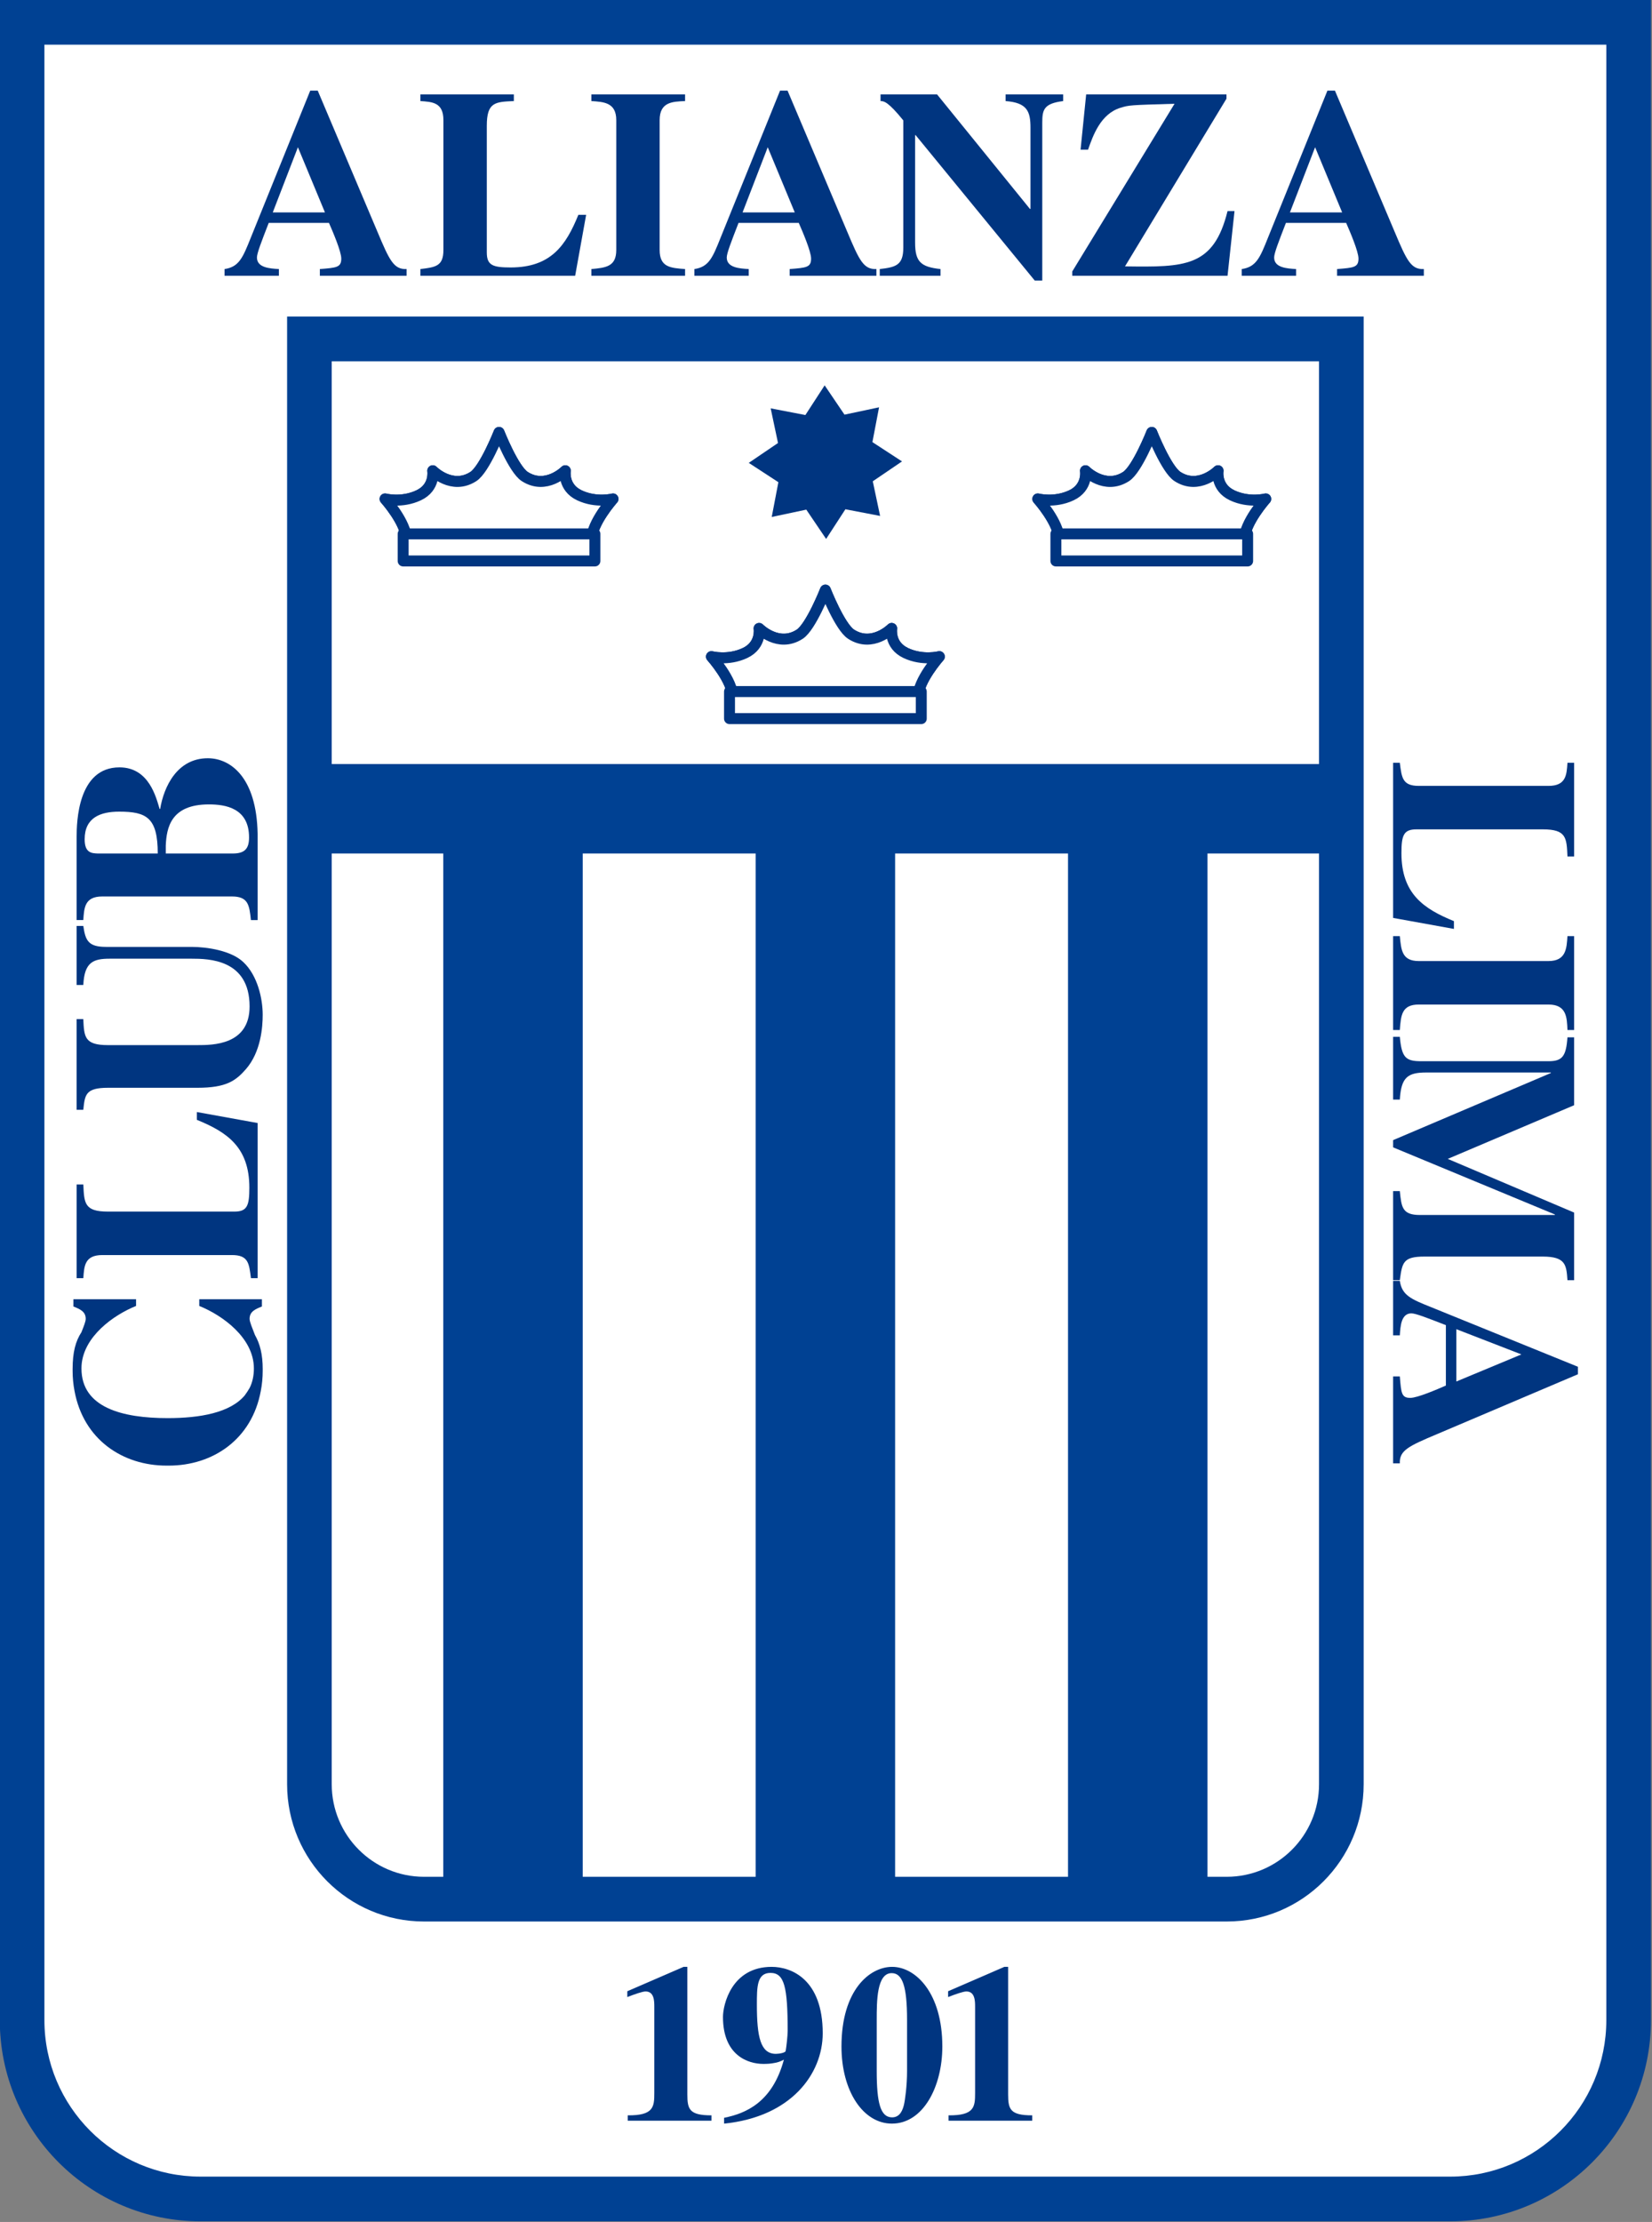 <?xml version="1.0" encoding="UTF-8" standalone="no"?>
<svg
        xmlns:dc="http://purl.org/dc/elements/1.1/"
        xmlns:cc="http://creativecommons.org/ns#"
        xmlns:rdf="http://www.w3.org/1999/02/22-rdf-syntax-ns#"
        xmlns:svg="http://www.w3.org/2000/svg"
        xmlns="http://www.w3.org/2000/svg"
        xmlns:sodipodi="http://sodipodi.sourceforge.net/DTD/sodipodi-0.dtd"
        xmlns:inkscape="http://www.inkscape.org/namespaces/inkscape"
        width="156.999"
        version="1.1"
        height="211.126"
        viewBox="0 0 125.599 168.901"
        id="svg2909"
        inkscape:version="0.47 r22583"
        sodipodi:docname="Alianza-Seite001.svg">
    <rect x="0" y="0" width="125.599" height="168.901" fill="#808080" stroke="none"/>
    <sodipodi:namedview
            pagecolor="#ffffff"
            bordercolor="#666666"
            borderopacity="1"
            objecttolerance="10"
            gridtolerance="10"
            guidetolerance="10"
            inkscape:pageopacity="0"
            inkscape:pageshadow="2"
            inkscape:window-width="640"
            inkscape:window-height="481"
            id="namedview2996"
            showgrid="false"
            inkscape:zoom="0.97319588"
            inkscape:cx="76.896955"
            inkscape:cy="103.06329"
            inkscape:window-x="0"
            inkscape:window-y="0"
            inkscape:window-maximized="0"
            inkscape:current-layer="svg2909" />
    <defs
            id="defs2911">
        <inkscape:perspective
                sodipodi:type="inkscape:persp3d"
                inkscape:vp_x="0 : 121.25 : 1"
                inkscape:vp_y="0 : 1000 : 0"
                inkscape:vp_z="242.5 : 121.25 : 1"
                inkscape:persp3d-origin="121.25 : 80.833333 : 1"
                id="perspective3000" />
        <clipPath
                id="Clip0">
            <path
                    d="m 0,0 192.756,0 0,192.756 L 0,192.756 0,0 z"
                    transform="translate(0.26,0.677)"
                    id="path2914" />
        </clipPath>
    </defs>
    <g
            id="Hintergrund"
            transform="matrix(0.974,0,0,0.976,-31.373,-10.299)">
        <g
                id="Gruppe1"
                clip-path="url(#Clip0)">
            <path
                    style="fill:#ffffff;fill-rule:evenodd;stroke:none"
                    d="m 0,0 0,155.594 c 0,7.695 6.239,13.934 13.936,13.934 l 97.535,0 c 7.696,0 13.934,-6.239 13.934,-13.934 L 125.405,0 0,0 z"
                    transform="translate(33.935,12.291)"
                    id="path2920" />
            <path
                    style="fill:#004193;fill-rule:nonzero;stroke:none"
                    d="m 3.483,3.483 0,153.852 c 0,3.367 1.365,6.415 3.571,8.621 2.206,2.206 5.255,3.571 8.622,3.571 l 97.535,0 c 3.367,0 6.415,-1.365 8.621,-3.571 2.206,-2.206 3.571,-5.254 3.571,-8.621 l 0,-153.852 -121.921,0 z M 0,0 l 128.887,0 0,157.335 c 0,4.328 -1.754,8.247 -4.591,11.084 -2.837,2.837 -6.756,4.592 -11.084,4.592 l -97.535,0 c -4.329,0 -8.248,-1.755 -11.085,-4.592 C 1.755,165.582 0,161.663 0,157.335 L 0,0 z"
                    transform="translate(32.194,10.55)"
                    id="path2922" />
            <path
                    style="fill:#ffffff;fill-rule:evenodd;stroke:none"
                    d="M 80.55,0 0,0 l 0,33.109 80.55,0 0,-33.109 z"
                    transform="translate(56.363,36.95)"
                    id="path2924" />
            <path
                    style="fill:#004193;fill-rule:evenodd;stroke:none"
                    d="m 0,0 0,6.967 10.448,0 0,81.442 10.885,0 0,-81.442 13.499,0 0,81.442 10.886,0 0,-81.442 13.498,0 0,81.442 10.886,0 0,-81.442 10.448,0 L 80.55,0 0,0 z"
                    transform="translate(56.363,70.06)"
                    id="path2926" />
            <path
                    style="fill:#003580;fill-rule:evenodd;stroke:none"
                    d="m 3.763,9.488 1.964,-5.078 2.111,5.078 -4.075,0 z m 10.45,4.41 c -1.004,0.042 -1.338,-0.669 -2.278,-2.905 L 7.273,0 6.689,0 2.049,11.453 C 1.422,13.021 1.129,13.731 0,13.898 l 0,0.522 4.243,0 0,-0.522 C 3.533,13.856 2.529,13.794 2.529,13 c 0,-0.334 0.334,-1.192 0.919,-2.697 l 4.703,0 c 0.293,0.67 0.961,2.217 0.961,2.78 0,0.69 -0.376,0.711 -1.672,0.815 l 0,0.522 6.772,0 0,-0.522 z"
                    transform="translate(49.738,17.61)"
                    id="path2928" />
            <path
                    style="fill:#003580;fill-rule:evenodd;stroke:none"
                    d="M 12.081,14.128 0,14.128 0,13.605 c 1.17,-0.146 1.797,-0.209 1.797,-1.484 l 0,-10.115 C 1.797,0.627 0.94,0.585 0,0.521 L 0,0 l 7.295,0 0,0.521 C 5.832,0.585 5.184,0.606 5.184,2.445 l 0,9.864 c 0,1.003 0.459,1.171 1.86,1.171 3.155,0 4.326,-1.735 5.287,-4.098 l 0.607,0 -0.857,4.745 z"
                    transform="translate(65.025,17.903)"
                    id="path2930" />
            <path
                    style="fill:#003580;fill-rule:evenodd;stroke:none"
                    d="M 7.314,14.128 0,14.128 0,13.605 C 1.129,13.501 1.943,13.417 1.943,12.121 l 0,-10.115 C 1.943,0.627 0.961,0.585 0,0.521 L 0,0 l 7.314,0 0,0.521 C 6.332,0.564 5.329,0.585 5.329,2.006 l 0,10.115 c 0,1.338 0.836,1.4 1.985,1.484 l 0,0.522 z"
                    transform="translate(78.372,17.903)"
                    id="path2932" />
            <path
                    style="fill:#003580;fill-rule:evenodd;stroke:none"
                    d="m 3.762,9.488 1.965,-5.078 2.111,5.078 -4.076,0 z m 10.449,4.41 c -1.002,0.042 -1.336,-0.669 -2.277,-2.905 L 7.274,0 6.689,0 2.048,11.453 C 1.421,13.021 1.128,13.731 0,13.898 l 0,0.522 4.243,0 0,-0.522 C 3.532,13.856 2.528,13.794 2.528,13 c 0,-0.334 0.335,-1.192 0.92,-2.697 l 4.702,0 c 0.293,0.67 0.962,2.217 0.962,2.78 0,0.69 -0.376,0.711 -1.672,0.815 l 0,0.522 6.77,0 0,-0.522 z"
                    transform="translate(86.411,17.61)"
                    id="path2934" />
            <path
                    style="fill:#003580;fill-rule:evenodd;stroke:none"
                    d="m 0,13.605 c 1.254,-0.146 1.839,-0.293 1.839,-1.672 l 0,-9.907 C 0.669,0.585 0.334,0.521 0.062,0.521 l 0,-0.521 4.41,0 7.253,8.924 0.041,0 0,-6.333 c 0,-1.254 -0.25,-1.944 -1.943,-2.069 l 0,-0.521 4.493,0 0,0.521 c -1.505,0.189 -1.63,0.669 -1.63,1.672 l 0,12.31 -0.585,0 -9.3,-11.328 -0.042,0 0,8.36 c 0,1.505 0.439,1.902 1.985,2.069 l 0,0.522 -4.744,0 0,-0.522 z"
                    transform="translate(100.882,17.903)"
                    id="path2936" />
            <path
                    style="fill:#003580;fill-rule:evenodd;stroke:none"
                    d="M 12.122,14.128 0,14.128 0,13.794 7.985,0.731 C 4.452,0.836 4.452,0.836 3.763,1.044 2.196,1.525 1.611,3.239 1.234,4.305 l -0.585,0 L 1.087,0 l 10.952,0 0,0.334 -7.921,13.062 c 4.661,0.062 6.918,0.084 8.004,-4.306 l 0.544,0 -0.544,5.037 z"
                    transform="translate(115.908,17.903)"
                    id="path2938" />
            <path
                    style="fill:#003580;fill-rule:evenodd;stroke:none"
                    d="m 3.761,9.488 1.965,-5.078 2.112,5.078 -4.077,0 z m 10.452,4.41 c -1.004,0.042 -1.337,-0.669 -2.279,-2.905 L 7.273,0 6.688,0 2.048,11.453 C 1.421,13.021 1.129,13.731 0,13.898 l 0,0.522 4.243,0 0,-0.522 C 3.532,13.856 2.529,13.794 2.529,13 c 0,-0.334 0.334,-1.192 0.919,-2.697 l 4.702,0 c 0.293,0.67 0.962,2.217 0.962,2.78 0,0.69 -0.376,0.711 -1.671,0.815 l 0,0.522 6.772,0 0,-0.522 z"
                    transform="translate(129.139,17.61)"
                    id="path2940" />
            <path
                    style="fill:#003580;fill-rule:evenodd;stroke:none"
                    d="m 14.838,5.518 c 0,-0.022 0.002,-0.042 0.002,-0.063 0,-1.172 -0.218,-1.991 -0.607,-2.67 -0.221,-0.58 -0.417,-1.022 -0.417,-1.259 0,-0.565 0.439,-0.753 0.961,-0.961 l 0,-0.565 -4.89,0 0,0.523 c 1.818,0.731 4.263,2.487 4.263,4.87 0,0.577 -0.115,1.074 -0.324,1.501 C 13.714,7.088 13.585,7.287 13.441,7.484 12.306,8.84 9.949,9.259 7.42,9.259 3.888,9.259 0.691,8.444 0.691,5.393 0.691,5.314 0.694,5.235 0.698,5.156 0.853,2.894 3.195,1.23 4.953,0.523 l 0,-0.523 -4.89,0 0,0.565 c 0.521,0.208 0.96,0.396 0.96,0.961 0,0.207 -0.147,0.568 -0.332,1.039 C 0.235,3.264 0,4.105 0,5.455 0,5.476 0.002,5.496 0.002,5.518 0.002,5.531 0,5.545 0,5.559 0,6.111 0.052,6.64 0.149,7.143 c 0.698,3.788 3.757,5.815 7.187,5.815 0.028,0 0.056,-10e-4 0.084,-0.002 0.027,0.001 0.056,0.002 0.083,0.002 3.43,0 6.488,-2.027 7.186,-5.815 0.099,-0.503 0.15,-1.032 0.15,-1.584 0,-0.014 -0.002,-0.028 -0.002,-0.041 z"
                    transform="translate(37.878,111.743)"
                    id="path2942" />
            <path
                    style="fill:#003580;fill-rule:evenodd;stroke:none"
                    d="m 14.128,0.857 0,12.082 -0.522,0 c -0.146,-1.172 -0.209,-1.799 -1.483,-1.799 l -10.116,0 c -1.38,0 -1.421,0.857 -1.484,1.799 l -0.521,0 0,-7.295 0.521,0 c 0.063,1.463 0.084,2.111 1.923,2.111 l 9.865,0 c 1.003,0 1.171,-0.46 1.171,-1.86 0,-3.157 -1.735,-4.327 -4.098,-5.288 l 0,-0.607 4.745,0.857 z"
                    transform="translate(38.192,97.162)"
                    id="path2944" />
            <path
                    style="fill:#003580;fill-rule:evenodd;stroke:none"
                    d="m 0.521,0 c 0.167,1.15 0.397,1.631 1.776,1.631 l 6.668,0 c 1.233,0 3.093,0.292 4.033,1.171 1.129,1.045 1.526,2.864 1.526,4.117 0,0.919 -0.126,2.885 -1.317,4.242 -0.794,0.899 -1.525,1.443 -3.783,1.443 l -6.981,0 c -1.756,0 -1.798,0.543 -1.923,1.714 l -0.521,0 0,-7.065 0.521,0 c 0.063,1.38 0.084,2.028 1.923,2.028 l 6.981,0 c 1.191,0 4.076,0 4.076,-3.01 0,-3.679 -3.197,-3.721 -4.535,-3.721 l -6.375,0 c -1.275,0 -1.985,0.251 -2.069,2.048 L 0,4.599 0,0 0.521,0 z"
                    transform="translate(38.192,82.67)"
                    id="path2946" />
            <path
                    style="fill:#003580;fill-rule:evenodd;stroke:none"
                    d="m 6.958,7.42 0,-0.627 c 0.064,-1.359 0.377,-3.198 3.366,-3.198 1.274,0 3.135,0.272 3.135,2.571 0,0.878 -0.334,1.254 -1.275,1.254 l -5.226,0 z m -5.309,0 C 1.17,7.399 0.626,7.378 0.626,6.311 c 0,-1.692 1.233,-2.152 2.696,-2.152 2.132,0 3.01,0.46 3.01,3.261 l -4.683,0 z m 12.479,5.183 0,-6.729 C 14.045,1.463 11.996,0 10.24,0 7.857,0 6.812,2.194 6.519,3.95 l -0.041,0 C 6.207,3.072 5.663,0.71 3.344,0.71 0.083,0.71 0,4.975 0,6.144 l 0,6.458 0.521,0 C 0.585,11.642 0.626,10.765 2.006,10.765 l 10.116,0 c 1.274,0 1.358,0.667 1.483,1.838 l 0.522,0 z"
                    transform="translate(38.192,69.608)"
                    id="path2948" />
            <path
                    style="fill:#003580;fill-rule:evenodd;stroke:none"
                    d="M 0,12.081 0,0 0.523,0 c 0.146,1.171 0.21,1.798 1.484,1.798 l 10.116,0 c 1.379,0 1.421,-0.856 1.485,-1.798 l 0.521,0 0,7.295 -0.521,0 C 13.544,5.832 13.524,5.184 11.684,5.184 l -9.865,0 c -1.003,0 -1.17,0.46 -1.17,1.861 0,3.155 1.734,4.325 4.097,5.286 l 0,0.607 L 0,12.081 z"
                    transform="translate(140.955,69.963)"
                    id="path2950" />
            <path
                    style="fill:#003580;fill-rule:evenodd;stroke:none"
                    d="M 0,7.316 0,0 0.523,0 c 0.104,1.13 0.188,1.944 1.484,1.944 l 10.116,0 c 1.379,0 1.421,-0.982 1.485,-1.944 l 0.521,0 0,7.316 -0.521,0 C 13.566,6.333 13.544,5.33 12.123,5.33 l -10.116,0 c -1.338,0 -1.4,0.836 -1.484,1.986 l -0.523,0 z"
                    transform="translate(140.955,83.46)"
                    id="path2952" />
            <path
                    style="fill:#003580;fill-rule:evenodd;stroke:none"
                    d="m 0,18.957 0,-6.939 0.523,0 c 0.126,1.253 0.188,1.861 1.568,1.861 l 10.534,0 0,-0.042 L 0,8.611 0,8.047 12.311,2.821 l 0,-0.041 -9.719,0 c -1.463,0 -1.965,0.375 -2.069,2.109 L 0,4.89 0,0 0.523,0 c 0.146,1.63 0.46,1.902 1.672,1.902 l 9.928,0 c 1.087,0 1.379,-0.377 1.485,-1.861 l 0.521,0 0,5.288 -9.864,4.18 9.864,4.181 0,5.267 -0.521,0 c -0.084,-1.17 -0.126,-1.84 -1.924,-1.84 l -9.238,0 c -1.672,0 -1.735,0.46 -1.923,1.84 l -0.523,0 z"
                    transform="translate(140.955,91.303)"
                    id="path2954" />
            <path
                    style="fill:#003580;fill-rule:evenodd;stroke:none"
                    d="m 4.934,3.762 5.079,1.965 -5.079,2.11 0,-4.075 z M 0.523,14.213 C 0.482,13.209 1.191,12.875 3.43,11.934 l 10.993,-4.66 0,-0.586 L 2.969,2.048 C 1.401,1.421 0.691,1.128 0.523,0 L 0,0 l 0,4.243 0.523,0 C 0.566,3.532 0.627,2.53 1.422,2.53 c 0.334,0 1.191,0.333 2.696,0.918 l 0,4.704 C 3.449,8.444 1.902,9.113 1.339,9.113 0.649,9.113 0.627,8.736 0.523,7.44 l -0.523,0 0,6.773 0.523,0 z"
                    transform="translate(140.955,110.313)"
                    id="path2956" />
            <path
                    style="fill:#003580;fill-rule:evenodd;stroke:none"
                    d="m 6.567,11.983 -6.532,0 0,-0.418 c 2.021,0.017 2.072,-0.661 2.072,-1.742 l 0,-6.706 c 0,-0.434 0,-1.201 -0.679,-1.201 C 1.185,1.916 0.593,2.124 0,2.352 L 0,1.899 4.39,0 l 0.296,0 0,9.927 c 0,1.167 0.156,1.638 1.882,1.638 l 0,0.418 z"
                    transform="translate(81.177,163.74)"
                    id="path2958" />
            <path
                    style="fill:#003580;fill-rule:evenodd;stroke:none"
                    d="m 2.647,2.944 c 0,-1.376 0,-2.473 1.062,-2.473 1.08,0 1.341,1.079 1.341,4.511 0,0.4 -0.104,1.289 -0.156,1.566 C 4.876,6.688 4.407,6.775 4.128,6.775 2.927,6.775 2.647,5.451 2.647,2.944 z M 0.087,12.209 C 5.312,11.687 7.786,8.343 7.786,5.173 7.786,0.992 5.365,0 3.798,0 0.662,0 0,2.96 0,3.902 0,6.898 1.951,7.559 3.153,7.559 3.467,7.559 3.728,7.542 3.989,7.489 4.25,7.454 4.494,7.367 4.756,7.228 3.867,10.52 1.829,11.408 0.087,11.757 l 0,0.452 z"
                    transform="translate(88.644,163.74)"
                    id="path2960" />
            <path
                    style="fill:#003580;fill-rule:evenodd;stroke:none"
                    d="m 5.12,8.116 c 0,1.15 -0.157,2.265 -0.244,2.63 -0.087,0.348 -0.279,0.976 -0.923,0.976 -0.906,0 -1.202,-1.115 -1.202,-3.606 l 0,-3.989 c 0,-1.444 0,-3.639 1.167,-3.639 0.836,0 1.202,1.01 1.202,3.639 l 0,3.989 z M 0,6.201 c 0,3.5 1.706,6.008 3.936,6.008 2.439,0 3.937,-2.874 3.937,-6.008 C 7.872,2.02 5.782,0 3.954,0 2.193,0 0,1.812 0,6.201 z"
                    transform="translate(97.894,163.74)"
                    id="path2962" />
            <path
                    style="fill:#003580;fill-rule:evenodd;stroke:none"
                    d="m 6.566,11.983 -6.532,0 0,-0.418 c 2.021,0.017 2.073,-0.661 2.073,-1.742 l 0,-6.706 c 0,-0.434 0,-1.201 -0.679,-1.201 C 1.184,1.916 0.593,2.124 0,2.352 L 0,1.899 4.388,0 l 0.297,0 0,9.927 c 0,1.167 0.158,1.638 1.881,1.638 l 0,0.418 z"
                    transform="translate(106.218,163.74)"
                    id="path2964" />
            <path
                    style="fill:#003580;fill-rule:evenodd;stroke:none"
                    d="M 4.42,2.312 5.924,0 l 1.549,2.282 2.698,-0.571 -0.519,2.71 2.311,1.503 -2.282,1.548 0.571,2.698 L 7.543,9.651 6.039,11.963 4.491,9.68 1.793,10.251 2.312,7.543 0,6.038 2.283,4.49 1.711,1.792 4.42,2.312 z"
                    transform="translate(90.657,40.565)"
                    id="path2966" />
            <path
                    style="fill:#ffffff;fill-rule:evenodd;stroke:#003580;stroke-width:0.854;stroke-linecap:round;stroke-linejoin:round;stroke-dasharray:none"
                    d="m 15.172,4.901 c -1.318,-0.62 -1.102,-1.916 -1.102,-1.916 0,0 -1.502,1.526 -3.167,0.451 C 10.028,2.874 8.896,0 8.896,0 8.896,0 7.763,2.874 6.89,3.437 5.224,4.512 3.721,2.985 3.721,2.985 c 0,0 0.217,1.296 -1.102,1.916 C 1.299,5.521 0,5.182 0,5.182 c 0,0 1.665,1.857 1.665,3.155 0,1.297 0,1.465 0,1.465 l 14.463,0 c 0,0 0,-0.168 0,-1.465 0,-1.298 1.663,-3.155 1.663,-3.155 0,0 -1.299,0.339 -2.619,-0.28 z"
                    transform="translate(87.743,56.512)"
                    id="path2968" />
            <path
                    style="fill:#ffffff;fill-rule:evenodd;stroke:#003580;stroke-width:0.854;stroke-linecap:round;stroke-linejoin:round;stroke-dasharray:none"
                    d="m 15.172,4.901 c -1.318,-0.62 -1.102,-1.916 -1.102,-1.916 0,0 -1.502,1.526 -3.167,0.451 C 10.028,2.874 8.896,0 8.896,0 8.896,0 7.763,2.874 6.89,3.437 5.224,4.512 3.721,2.985 3.721,2.985 c 0,0 0.217,1.296 -1.102,1.916 C 1.299,5.521 0,5.182 0,5.182 c 0,0 1.665,1.857 1.665,3.155 0,1.297 0,1.465 0,1.465 l 14.463,0 c 0,0 0,-0.168 0,-1.465 0,-1.298 1.663,-3.155 1.663,-3.155 0,0 -1.299,0.339 -2.619,-0.28 z"
                    transform="translate(87.743,56.512)"
                    id="path2970" />
            <path
                    style="fill:#ffffff;fill-rule:evenodd;stroke:#003580;stroke-width:0.854;stroke-linecap:round;stroke-linejoin:round;stroke-dasharray:none"
                    d="M 14.968,2.107 0,2.107 0,0 l 14.968,0 0,2.107 z"
                    transform="translate(89.155,64.415)"
                    id="path2972" />
            <path
                    style="fill:#ffffff;fill-rule:evenodd;stroke:none"
                    d="m 15.173,4.901 c -1.319,-0.62 -1.102,-1.915 -1.102,-1.915 0,0 -1.504,1.524 -3.168,0.45 C 10.029,2.874 8.896,0 8.896,0 8.896,0 7.763,2.874 6.89,3.437 5.224,4.511 3.721,2.986 3.721,2.986 c 0,0 0.216,1.295 -1.102,1.915 C 1.299,5.521 0,5.182 0,5.182 c 0,0 1.665,1.857 1.665,3.155 0,1.296 0,1.464 0,1.464 l 14.463,0 c 0,0 0,-0.168 0,-1.464 0,-1.298 1.664,-3.155 1.664,-3.155 0,0 -1.299,0.339 -2.619,-0.28 z"
                    transform="translate(113.219,44.23)"
                    id="path2974" />
            <path
                    style="fill:none;stroke:#003580;stroke-width:0.854;stroke-linecap:round;stroke-linejoin:round;stroke-dasharray:none"
                    d="m 15.173,4.901 c -1.319,-0.62 -1.102,-1.915 -1.102,-1.915 0,0 -1.504,1.524 -3.168,0.45 C 10.029,2.874 8.896,0 8.896,0 8.896,0 7.763,2.874 6.89,3.437 5.224,4.511 3.721,2.986 3.721,2.986 c 0,0 0.216,1.295 -1.102,1.915 C 1.299,5.521 0,5.182 0,5.182 c 0,0 1.665,1.857 1.665,3.155 0,1.296 0,1.464 0,1.464 l 14.463,0 c 0,0 0,-0.168 0,-1.464 0,-1.298 1.664,-3.155 1.664,-3.155 0,0 -1.299,0.339 -2.619,-0.28 z"
                    transform="translate(113.219,44.23)"
                    id="path2976" />
            <path
                    style="fill:#ffffff;fill-rule:evenodd;stroke:none"
                    d="m 15.173,4.901 c -1.319,-0.62 -1.102,-1.915 -1.102,-1.915 0,0 -1.504,1.524 -3.168,0.45 C 10.029,2.874 8.896,0 8.896,0 8.896,0 7.763,2.874 6.89,3.437 5.224,4.511 3.721,2.986 3.721,2.986 c 0,0 0.216,1.295 -1.102,1.915 C 1.299,5.521 0,5.182 0,5.182 c 0,0 1.665,1.857 1.665,3.155 0,1.296 0,1.464 0,1.464 l 14.463,0 c 0,0 0,-0.168 0,-1.464 0,-1.298 1.664,-3.155 1.664,-3.155 0,0 -1.299,0.339 -2.619,-0.28 z"
                    transform="translate(113.219,44.23)"
                    id="path2978" />
            <path
                    style="fill:none;stroke:#003580;stroke-width:0.854;stroke-linecap:round;stroke-linejoin:round;stroke-dasharray:none"
                    d="m 15.173,4.901 c -1.319,-0.62 -1.102,-1.915 -1.102,-1.915 0,0 -1.504,1.524 -3.168,0.45 C 10.029,2.874 8.896,0 8.896,0 8.896,0 7.763,2.874 6.89,3.437 5.224,4.511 3.721,2.986 3.721,2.986 c 0,0 0.216,1.295 -1.102,1.915 C 1.299,5.521 0,5.182 0,5.182 c 0,0 1.665,1.857 1.665,3.155 0,1.296 0,1.464 0,1.464 l 14.463,0 c 0,0 0,-0.168 0,-1.464 0,-1.298 1.664,-3.155 1.664,-3.155 0,0 -1.299,0.339 -2.619,-0.28 z"
                    transform="translate(113.219,44.23)"
                    id="path2980" />
            <path
                    style="fill:#ffffff;fill-rule:evenodd;stroke:#003580;stroke-width:0.854;stroke-linecap:round;stroke-linejoin:round;stroke-dasharray:none"
                    d="M 14.967,2.108 0,2.108 0,0 l 14.967,0 0,2.108 z"
                    transform="translate(114.632,52.134)"
                    id="path2982" />
            <path
                    style="fill:#ffffff;fill-rule:evenodd;stroke:none"
                    d="m 15.172,4.901 c -1.317,-0.62 -1.102,-1.915 -1.102,-1.915 0,0 -1.503,1.524 -3.167,0.45 C 10.028,2.874 8.896,0 8.896,0 8.896,0 7.764,2.874 6.89,3.437 5.224,4.511 3.722,2.986 3.722,2.986 c 0,0 0.217,1.295 -1.103,1.915 C 1.299,5.521 0,5.182 0,5.182 c 0,0 1.665,1.857 1.665,3.155 0,1.296 0,1.464 0,1.464 l 14.464,0 c 0,0 0,-0.168 0,-1.464 0,-1.298 1.663,-3.155 1.663,-3.155 0,0 -1.3,0.339 -2.62,-0.28 z"
                    transform="translate(62.268,44.23)"
                    id="path2984" />
            <path
                    style="fill:none;stroke:#003580;stroke-width:0.854;stroke-linecap:round;stroke-linejoin:round;stroke-dasharray:none"
                    d="m 15.172,4.901 c -1.317,-0.62 -1.102,-1.915 -1.102,-1.915 0,0 -1.503,1.524 -3.167,0.45 C 10.028,2.874 8.896,0 8.896,0 8.896,0 7.764,2.874 6.89,3.437 5.224,4.511 3.722,2.986 3.722,2.986 c 0,0 0.217,1.295 -1.103,1.915 C 1.299,5.521 0,5.182 0,5.182 c 0,0 1.665,1.857 1.665,3.155 0,1.296 0,1.464 0,1.464 l 14.464,0 c 0,0 0,-0.168 0,-1.464 0,-1.298 1.663,-3.155 1.663,-3.155 0,0 -1.3,0.339 -2.62,-0.28 z"
                    transform="translate(62.268,44.23)"
                    id="path2986" />
            <path
                    style="fill:#ffffff;fill-rule:evenodd;stroke:none"
                    d="m 15.172,4.901 c -1.317,-0.62 -1.102,-1.915 -1.102,-1.915 0,0 -1.503,1.524 -3.167,0.45 C 10.028,2.874 8.896,0 8.896,0 8.896,0 7.764,2.874 6.89,3.437 5.224,4.511 3.722,2.986 3.722,2.986 c 0,0 0.217,1.295 -1.103,1.915 C 1.299,5.521 0,5.182 0,5.182 c 0,0 1.665,1.857 1.665,3.155 0,1.296 0,1.464 0,1.464 l 14.464,0 c 0,0 0,-0.168 0,-1.464 0,-1.298 1.663,-3.155 1.663,-3.155 0,0 -1.3,0.339 -2.62,-0.28 z"
                    transform="translate(62.268,44.23)"
                    id="path2988" />
            <path
                    style="fill:none;stroke:#003580;stroke-width:0.854;stroke-linecap:round;stroke-linejoin:round;stroke-dasharray:none"
                    d="m 15.172,4.901 c -1.317,-0.62 -1.102,-1.915 -1.102,-1.915 0,0 -1.503,1.524 -3.167,0.45 C 10.028,2.874 8.896,0 8.896,0 8.896,0 7.764,2.874 6.89,3.437 5.224,4.511 3.722,2.986 3.722,2.986 c 0,0 0.217,1.295 -1.103,1.915 C 1.299,5.521 0,5.182 0,5.182 c 0,0 1.665,1.857 1.665,3.155 0,1.296 0,1.464 0,1.464 l 14.464,0 c 0,0 0,-0.168 0,-1.464 0,-1.298 1.663,-3.155 1.663,-3.155 0,0 -1.3,0.339 -2.62,-0.28 z"
                    transform="translate(62.268,44.23)"
                    id="path2990" />
            <path
                    style="fill:#ffffff;fill-rule:evenodd;stroke:#003580;stroke-width:0.854;stroke-linecap:round;stroke-linejoin:round;stroke-dasharray:none"
                    d="M 14.968,2.108 0,2.108 0,0 l 14.968,0 0,2.108 z"
                    transform="translate(63.68,52.134)"
                    id="path2992" />
            <path
                    style="fill:#004193;fill-rule:nonzero;stroke:none"
                    d="m 73.341,121.517 c 1.991,0 3.794,-0.807 5.098,-2.112 1.304,-1.303 2.111,-3.106 2.111,-5.096 l 0,-110.827 -77.067,0 0,110.827 c 0,1.99 0.808,3.793 2.111,5.096 1.306,1.305 3.107,2.112 5.099,2.112 l 62.648,0 z m 0,3.482 -62.648,0 c -2.952,0 -5.625,-1.196 -7.561,-3.131 C 1.198,119.934 0,117.261 0,114.309 L 0,0 l 84.034,0 0,1.741 0,112.568 c 0,2.952 -1.197,5.625 -3.133,7.559 -1.934,1.936 -4.607,3.131 -7.56,3.131 z"
                    transform="translate(54.621,35.209)"
                    id="path2994" />
        </g>
    </g>
</svg>
